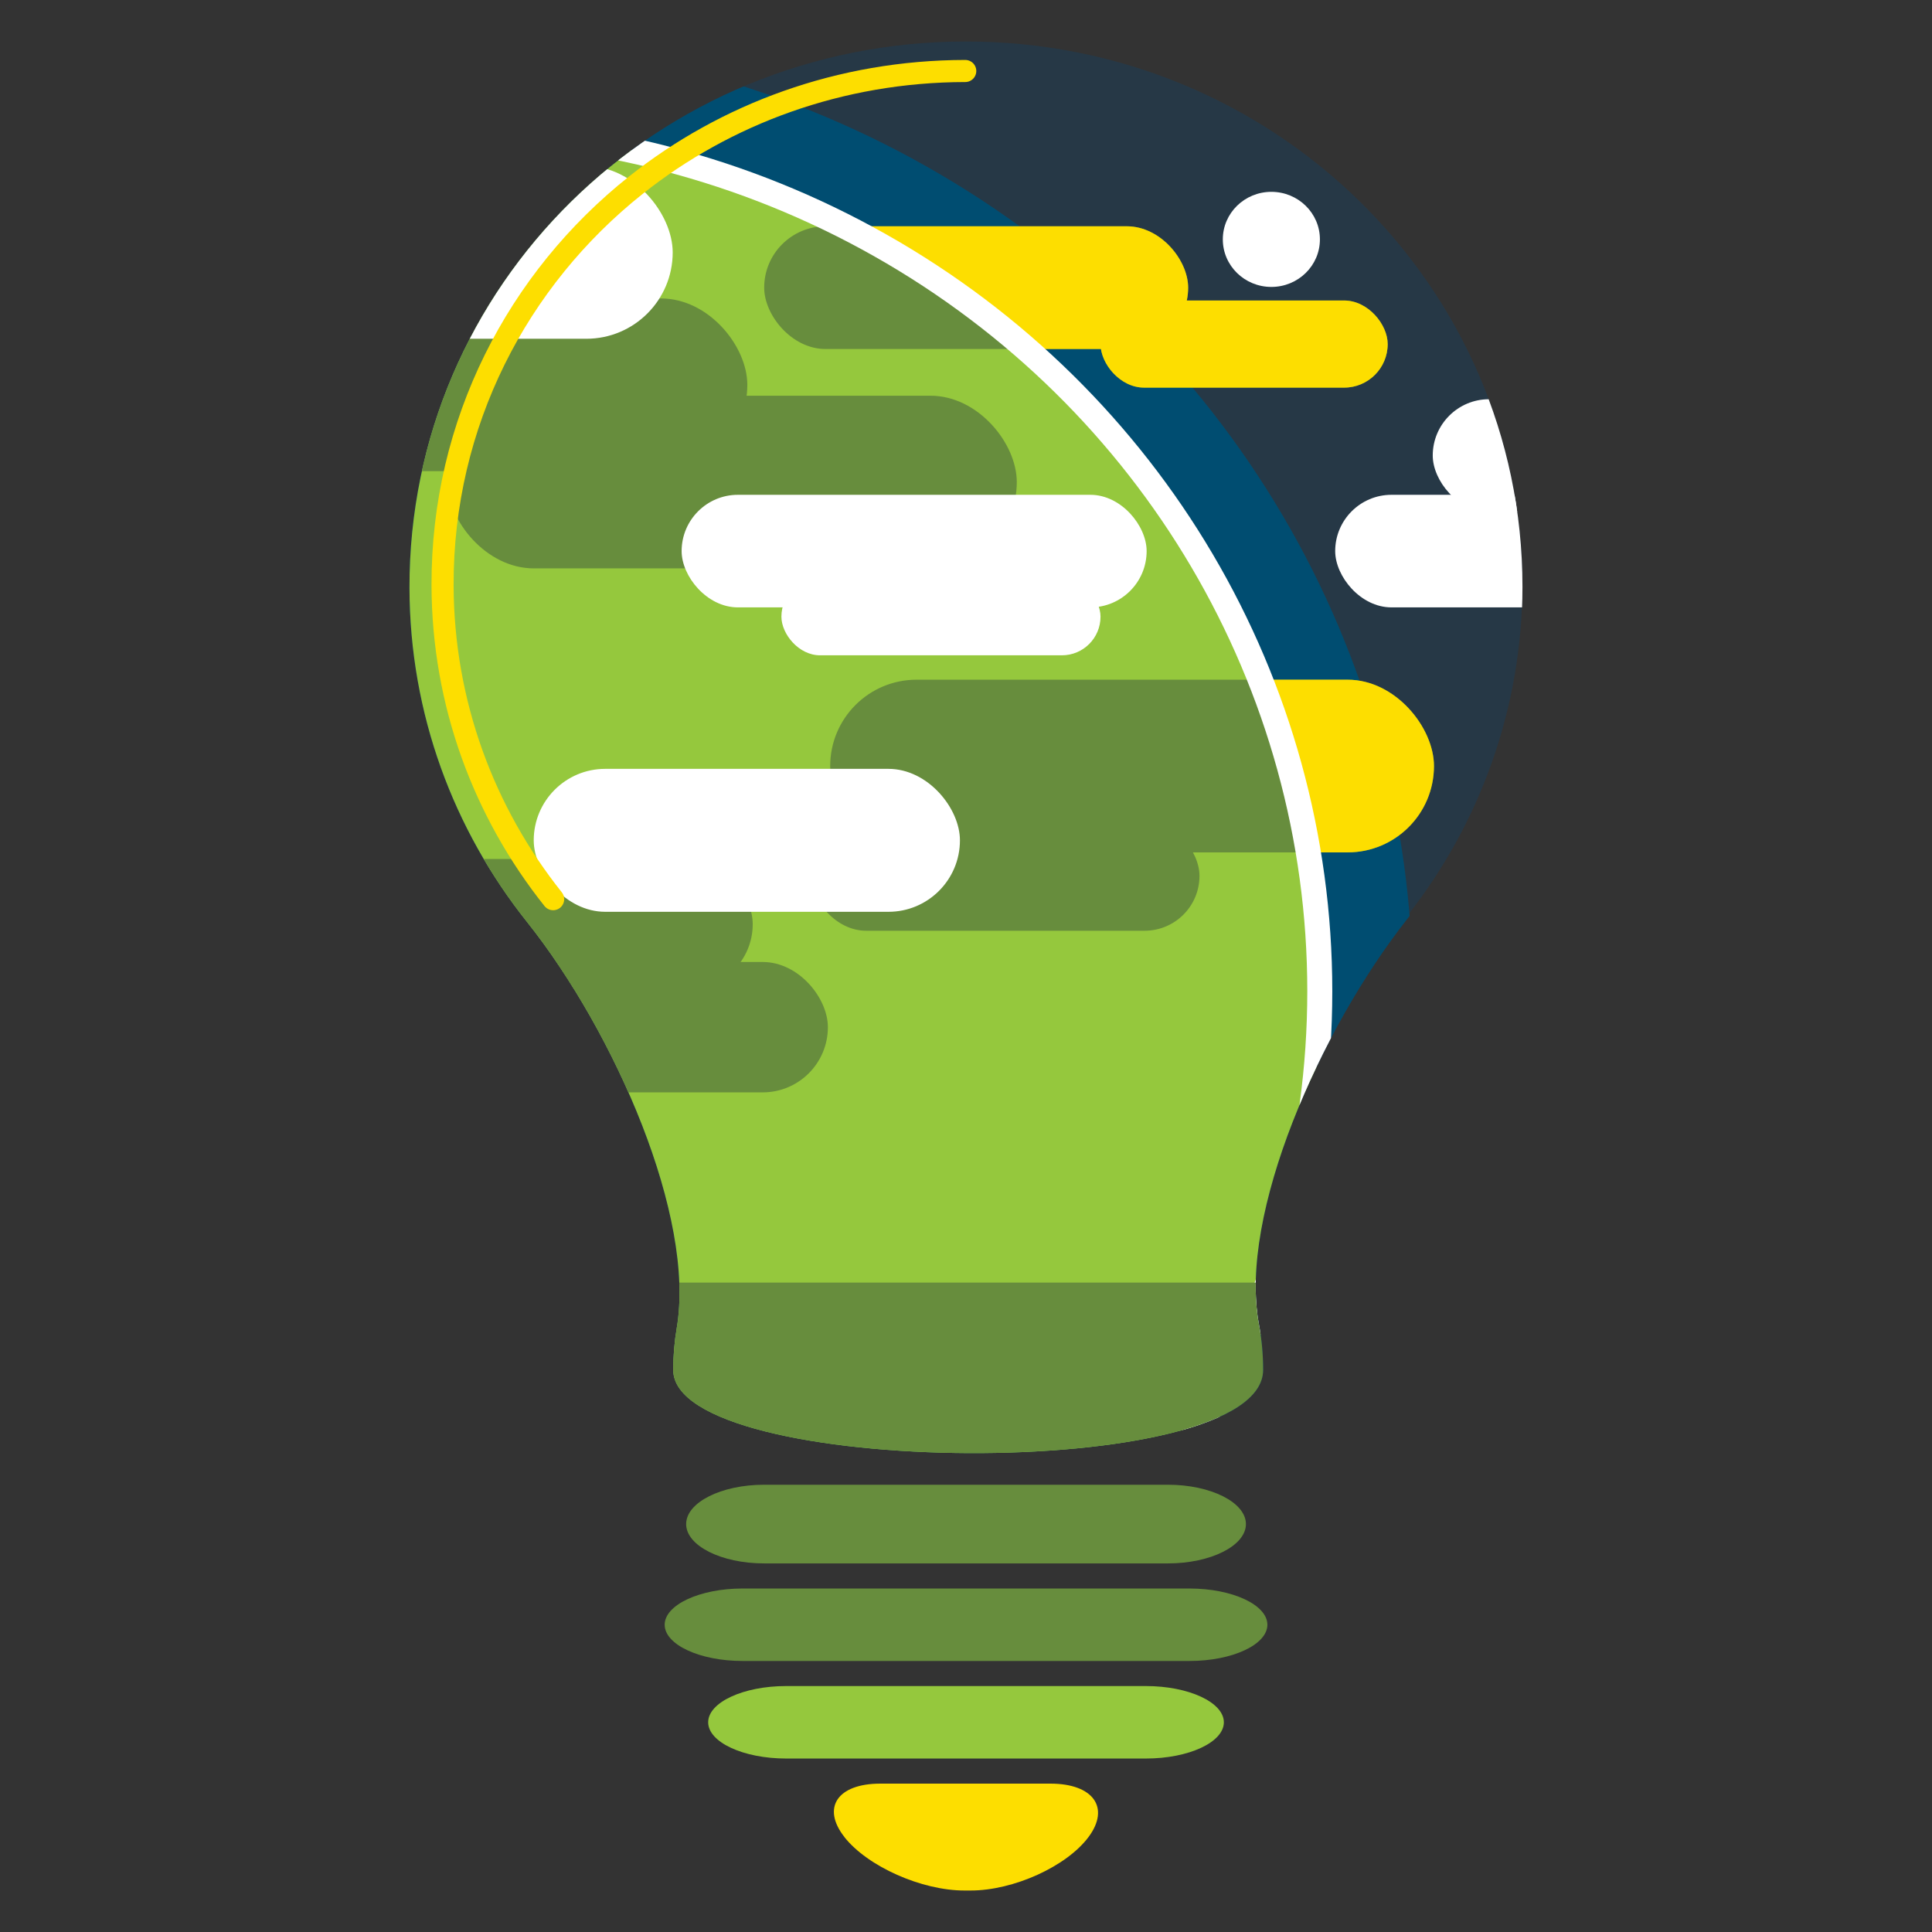 <?xml version="1.0" encoding="UTF-8"?>
<svg id="Layer_1" xmlns="http://www.w3.org/2000/svg" xmlns:xlink="http://www.w3.org/1999/xlink" viewBox="0 0 612 612">
  <rect x="0" y="0" width="612" height="612" fill="#333333" stroke="none"/>
  <defs>
    <style>
      .cls-1 {
        fill: #fff;
      }

      .cls-2, .cls-3, .cls-4 {
        fill: none;
      }

      .cls-3 {
        stroke: #fff;
        stroke-width: 7.92px;
      }

      .cls-3, .cls-4 {
        stroke-miterlimit: 10;
      }

      .cls-5 {
        fill: #263846;
      }

      .cls-6 {
        clip-path: url(#clippath-1);
      }

      .cls-7 {
        fill: #95c83d;
      }

      .cls-8 {
        fill: #004d71;
      }

      .cls-9 {
        fill: #fdde00;
      }

      .cls-4 {
        stroke: #fdde00;
        stroke-linecap: round;
        stroke-width: 7px;
      }

      .cls-10 {
        clip-path: url(#clippath);
      }

      .cls-11 {
        fill: #678d3d;
      }
    </style>
    <clipPath id="clippath">
      <path class="cls-2" d="M482.28,185.86c0-95.47-79.06-172.85-176.54-172.72-97.78.14-176.26,77.35-176.03,173.15.1,39.87,13.99,76.57,37.24,105.76,27.88,34.99,53.4,93.52,47.42,128.64-.74,4.33-1.12,8.77-1.11,13.28.02,34.17,186.86,36.05,186.86-.04,0-4.95-.46-9.8-1.34-14.52-6.51-34.79,19.44-93.28,46.91-128.19,22.94-29.15,36.58-65.69,36.58-105.35Z"/>
    </clipPath>
    <clipPath id="clippath-1">
      <path class="cls-2" d="M305.74,13.14c-39.77.06-76.35,12.86-105.74,34.49,124.74,27.02,218.06,136,218.06,266.35,0,8.15-.39,16.21-1.1,24.18,8.26-17.31,18.39-33.8,28.73-46.95,22.94-29.15,36.58-65.69,36.58-105.35,0-95.47-79.06-172.85-176.54-172.72Z"/>
    </clipPath>
  </defs>
  <g class="cls-10">
    <path class="cls-5" d="M482.28,184.88c0-95.47-79.06-172.85-176.54-172.72s-176.26,77.35-176.03,173.15c.1,39.87,13.99,76.57,37.24,105.76,27.88,34.99,53.4,93.52,47.42,128.64-.74,4.33-1.12,8.77-1.11,13.28.02,34.17,186.86,36.05,186.86-.04,0-4.95-.46-9.8-1.34-14.52-6.51-34.79,19.44-93.28,46.91-128.19,22.94-29.15,36.58-65.69,36.58-105.35Z"/>
    <ellipse class="cls-1" cx="402.73" cy="75.83" rx="15.38" ry="15.06"/>
    <g>
      <ellipse class="cls-8" cx="139.64" cy="313.98" rx="307.85" ry="301.62"/>
      <ellipse class="cls-7" cx="139.64" cy="313.98" rx="278.43" ry="272.8"/>
    </g>
    <g>
      <rect class="cls-11" x="94.92" y="94.54" width="141.81" height="54.7" rx="27.35" ry="27.35"/>
      <rect class="cls-11" x="262.98" y="215.31" width="191.26" height="54.7" rx="27.35" ry="27.35"/>
      <rect class="cls-1" x="71.28" y="52.61" width="141.81" height="54.7" rx="27.35" ry="27.35"/>
      <rect class="cls-11" x="256.96" y="260.06" width="123" height="34.77" rx="17.39" ry="17.39"/>
      <rect class="cls-11" x="127.78" y="272.1" width="110.66" height="41.3" rx="20.65" ry="20.65"/>
      <rect class="cls-11" x="151.59" y="304.73" width="110.66" height="41.3" rx="20.65" ry="20.65"/>
      <rect class="cls-11" x="141.77" y="125.35" width="180.32" height="54.7" rx="27.35" ry="27.35"/>
      <rect class="cls-11" x="242.07" y="71.68" width="134.3" height="38.88" rx="19.44" ry="19.44"/>
      <rect class="cls-1" x="215.92" y="156.74" width="147.3" height="35.66" rx="17.83" ry="17.83"/>
      <rect class="cls-1" x="247.53" y="183.11" width="101.08" height="24.47" rx="12.23" ry="12.23"/>
      <rect class="cls-1" x="169.07" y="243.55" width="135.01" height="45.28" rx="22.64" ry="22.64"/>
      <rect class="cls-11" x="348.61" y="95.19" width="90.97" height="27.6" rx="13.8" ry="13.8"/>
    </g>
    <g class="cls-6">
      <g>
        <rect class="cls-11" x="94.92" y="94.54" width="141.81" height="54.7" rx="27.35" ry="27.35"/>
        <rect class="cls-9" x="262.98" y="215.31" width="191.26" height="54.7" rx="27.35" ry="27.35"/>
        <rect class="cls-1" x="71.28" y="52.61" width="141.81" height="54.7" rx="27.35" ry="27.35"/>
        <rect class="cls-11" x="256.96" y="260.06" width="123" height="34.77" rx="17.39" ry="17.39"/>
        <rect class="cls-11" x="127.78" y="272.1" width="110.66" height="41.3" rx="20.65" ry="20.65"/>
        <rect class="cls-11" x="151.59" y="304.73" width="110.66" height="41.3" rx="20.65" ry="20.65"/>
        <rect class="cls-11" x="141.77" y="125.35" width="180.32" height="54.7" rx="27.35" ry="27.35"/>
        <rect class="cls-9" x="242.07" y="71.68" width="134.3" height="38.88" rx="19.44" ry="19.44"/>
        <rect class="cls-1" x="215.92" y="156.74" width="147.3" height="35.66" rx="17.83" ry="17.83"/>
        <rect class="cls-1" x="422.95" y="156.74" width="147.3" height="35.66" rx="17.83" ry="17.83"/>
        <rect class="cls-1" x="453.85" y="126.46" width="147.3" height="35.66" rx="17.83" ry="17.83"/>
        <rect class="cls-1" x="247.53" y="183.11" width="101.08" height="24.47" rx="12.23" ry="12.23"/>
        <rect class="cls-1" x="169.07" y="243.55" width="135.01" height="45.28" rx="22.64" ry="22.64"/>
        <rect class="cls-9" x="348.61" y="95.19" width="90.97" height="27.6" rx="13.8" ry="13.8"/>
      </g>
    </g>
    <ellipse class="cls-3" cx="139.64" cy="313.98" rx="278.43" ry="272.8"/>
    <path class="cls-11" d="M555.29,441.33c0,19.27-31.24,35.04-69.43,35.04H126.14c-38.19,0-69.43-15.77-69.43-35.04s31.24-35.04,69.43-35.04h359.72c38.19,0,69.43,15.77,69.43,35.04Z"/>
  </g>
  <path class="cls-11" d="M394.67,482.78c0,6.85-11.11,12.46-24.69,12.46h-127.94c-13.58,0-24.69-5.61-24.69-12.46s11.11-12.46,24.69-12.46h127.94c13.58,0,24.69,5.61,24.69,12.46Z"/>
  <path class="cls-11" d="M401.47,514.67c0,6.31-11.11,11.48-24.69,11.48h-141.54c-13.58,0-24.69-5.17-24.69-11.48s11.11-11.48,24.69-11.48h141.54c13.58,0,24.69,5.17,24.69,11.48Z"/>
  <path class="cls-7" d="M387.68,545.57c0,6.31-11.11,11.48-24.69,11.48h-113.97c-13.58,0-24.69-5.17-24.69-11.48s11.11-11.48,24.69-11.48h113.97c13.58,0,24.69,5.17,24.69,11.48Z"/>
  <path class="cls-9" d="M267.5,581.93c-7.33-9.31-2.22-16.93,11.36-16.93h53.88c13.58,0,19.01,7.62,12.06,16.93s-23.74,16.93-37.33,16.93h-1.96c-13.58,0-30.69-7.62-38.03-16.93Z"/>
  <path class="cls-4" d="M305.76,22.49c-39.62.06-75.87,13.56-104.28,36.12-37.55,29.82-61.42,75.44-61.29,126.74.09,37.51,13.16,72.03,35.03,99.48"/>
</svg>